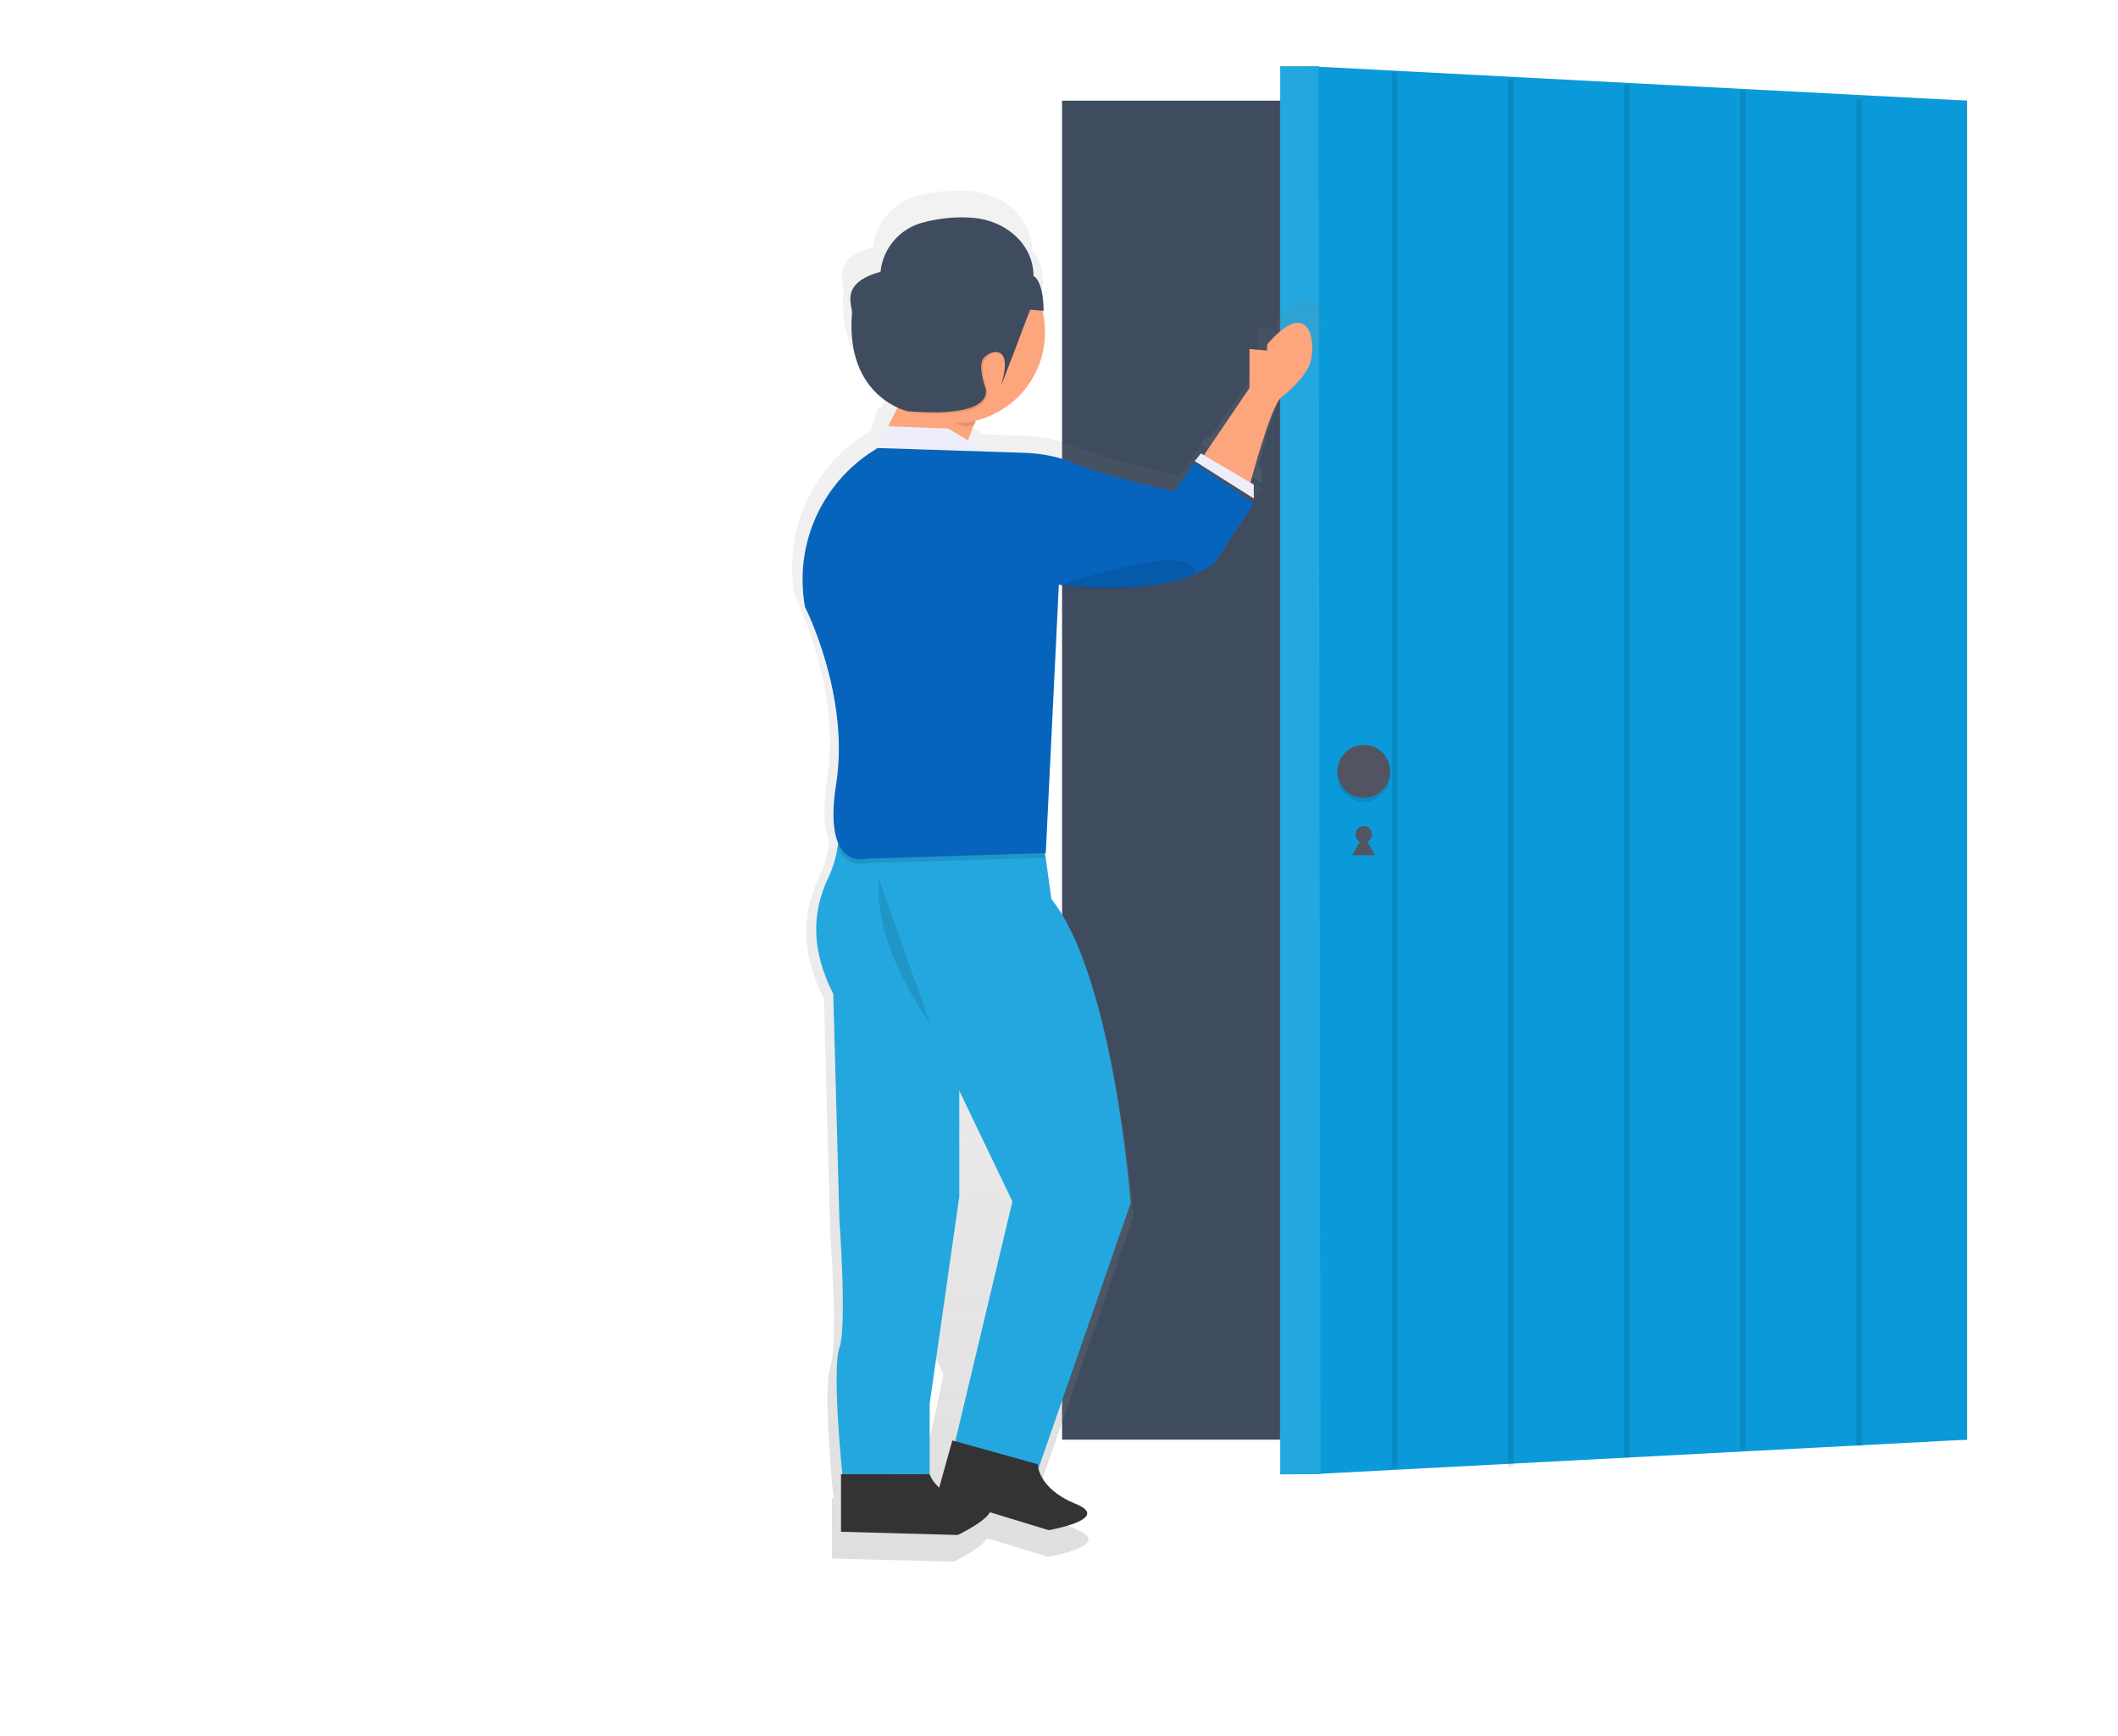 <?xml version="1.0" encoding="UTF-8"?>
<!DOCTYPE svg PUBLIC "-//W3C//DTD SVG 1.1//EN" "http://www.w3.org/Graphics/SVG/1.1/DTD/svg11.dtd">
<!-- Creator: CorelDRAW X7 -->
<svg xmlns="http://www.w3.org/2000/svg" xml:space="preserve" width="7.933cm" height="6.502cm" version="1.1" style="shape-rendering:geometricPrecision; text-rendering:geometricPrecision; image-rendering:optimizeQuality; fill-rule:evenodd; clip-rule:evenodd"
viewBox="0 0 7933 6502"
 xmlns:xlink="http://www.w3.org/1999/xlink">
 <defs>
  <style type="text/css">
   <![CDATA[
    .fil0 {fill:none}
    .fil13 {fill:#0764BD}
    .fil2 {fill:#0A9AD9}
    .fil4 {fill:#0B9DDA}
    .fil11 {fill:#24A7DE}
    .fil12 {fill:#333333}
    .fil1 {fill:#3F4B5E}
    .fil3 {fill:#535461}
    .fil10 {fill:#EDEEF9}
    .fil9 {fill:#FDA57D}
    .fil6 {fill:black;fill-opacity:0.102}
    .fil5 {fill:white;fill-opacity:0.102}
    .fil14 {fill:black;fill-rule:nonzero;fill-opacity:0.102}
    .fil8 {fill:url(#id0)}
    .fil7 {fill:url(#id1)}
   ]]>
  </style>
  <linearGradient id="id0" gradientUnits="userSpaceOnUse" x1="3846.62" y1="5849.28" x2="3846.62" y2="713.75">
   <stop offset="0" style="stop-opacity:0.251; stop-color:gray"/>
   <stop offset="0.541" style="stop-opacity:0.122; stop-color:gray"/>
   <stop offset="1" style="stop-opacity:0.102; stop-color:gray"/>
  </linearGradient>
  <linearGradient id="id1" gradientUnits="userSpaceOnUse" xlink:href="#id0" x1="4724.72" y1="1809.76" x2="4724.72" y2="1124.19">
  </linearGradient>
 </defs>
 <g id="Layer_x0020_1">
  <rect class="fil0" width="7933" height="6502"/>
  <rect id="canvas_background" class="fil0" x="2932" y="240" width="4442" height="3068"/>
  <rect id="svg_1" class="fil1" x="3978" y="377" width="3389" height="5015"/>
  <polygon id="svg_2" class="fil2" points="4901,5522 7367,5392 7367,377 4901,248 "/>
  <circle id="svg_3" class="fil3" cx="5108" cy="3125" r="31"/>
  <polygon id="svg_4" class="fil3" points="5108,3130 5086,3166 5065,3203 5108,3203 5150,3203 5129,3166 "/>
  <polygon id="svg_5" class="fil4" points="4795,5522 4946,5521 4940,248 4795,248 "/>
  <polygon id="svg_7" class="fil5" points="4793,5521 4946,5521 4938,247 4793,247 "/>
  <path id="svg_8" class="fil6" d="M5008 2904c0,-55 45,-99 100,-99 54,0 99,44 99,99 0,55 -45,99 -99,99 -55,0 -100,-44 -100,-99z"/>
  <circle id="svg_9" class="fil3" cx="5108" cy="2889" r="99"/>
  <path id="svg_10" class="fil7" d="M4726 1755l0 55 -231 -146 25 -31 11 7 179 -262 0 -152 68 7 0 -25c179,-206 197,25 160,91 -37,67 -105,116 -105,116 -38,32 -104,272 -120,333l13 7 0 0z"/>
  <path id="svg_11" class="fil8" d="M3228 1634l31 -22 2 0 28 -85 11 1 35 -71c-30,-16 -58,-36 -82,-61 -55,-54 -106,-148 -94,-307 3,-33 -51,-119 111,-163 10,-94 79,-172 171,-194 49,-12 99,-18 149,-18 15,0 29,0 43,1 125,11 234,102 234,228 0,0 38,11 40,135l-5 0c7,27 10,56 10,85 0,163 -111,304 -269,344l-2 12c-2,2 -4,3 -6,4l-23 60 74 44 148 5c68,2 136,17 199,42 136,55 383,107 383,107l79 -112 231 159 -152 232c-24,18 -51,33 -79,45l0 0 0 0 -1 0 -7 3c-38,14 -77,25 -116,32 -92,18 -229,32 -401,6l1 0 -4 -1 -52 1046 -3 0 24 179c244,304 310,1185 310,1185l-359 1035c6,29 34,93 144,138 147,60 -105,103 -105,103l-229 -70c-19,38 -125,88 -125,88l-456 -12 0 -225 6 0c0,0 -42,-407 -12,-492 31,-85 0,-498 0,-498l-24 -881c-85,-170 -85,-315 -18,-455 20,-43 33,-88 38,-135 -18,-43 -26,-114 -8,-230 55,-344 -121,-689 -121,-689l0 0c-7,-35 -10,-71 -10,-107 0,-197 98,-381 261,-491l0 0zm306 3513l-207 -431 0 413c-9,759 97,575 207,18z"/>
  <path id="svg_12" class="fil9" d="M4680 1307l0 146 -173 255 173 113c0,0 78,-298 119,-333 0,0 66,-47 101,-111 36,-64 18,-286 -154,-87l0 23 -66 -6 0 0z"/>
  <path id="svg_13" class="fil9" d="M3297 1655l69 -137c4,-9 12,-14 21,-14l261 -14c0,0 1,0 1,0 14,0 26,11 26,25 0,4 -1,7 -2,10l-67 174c-4,10 -13,16 -24,16 -1,0 -2,0 -2,0l-263 -23c-13,-2 -23,-13 -23,-26 0,-4 1,-7 3,-11l0 0z"/>
  <polygon id="svg_14" class="fil10" points="3316,1596 3272,1726 3727,1710 3552,1605 "/>
  <polygon id="svg_15" class="fil10" points="4475,1727 4498,1698 4696,1815 4696,1867 "/>
  <path id="svg_16" class="fil11" d="M3134 3018c0,0 33,133 -31,268 -64,134 -64,274 18,437l23 847c0,0 29,397 0,478 -29,82 11,473 11,473l327 0 0 -263 111 -776 0 -397 199 415 -228 957 298 122 373 -1073c0,0 -64,-847 -297,-1139l-44 -318 -760 -31 0 0z"/>
  <path id="svg_17" class="fil12" d="M3150 5737l0 -216 332 0c0,0 24,88 175,105 152,18 -70,123 -70,123l-437 -12 0 0z"/>
  <path id="svg_18" class="fil12" d="M3509 5603l58 -208 320 89c0,0 -1,90 141,148 141,57 -100,99 -100,99l-419 -128 0 0z"/>
  <path id="svg_19" class="fil6" d="M3894 3067l-760 -31c6,29 9,58 9,87 0,17 -2,34 -4,51 35,82 110,59 110,59l665 -20 -20 -146 0 0z"/>
  <path id="svg_20" class="fil13" d="M3287 1678l-31 20c-156,106 -250,283 -250,472 0,35 3,69 9,103l0 0c0,0 169,331 117,662 -53,332 116,281 116,281l669 -21 49 -1005c0,0 403,58 584,-82l146 -223 -222 -153 -76 108c0,0 -237,-50 -368,-103 -61,-25 -125,-39 -191,-41l-552 -18 0 0z"/>
  <path id="svg_21" class="fil6" d="M3293 3294c0,0 -41,205 192,543m-192 -543l0 0 0 0z"/>
  <path id="svg_22" class="fil6" d="M3970 2191c0,0 280,-93 402,-93 123,0 102,53 102,53 0,0 -195,87 -504,40l0 0z"/>
  <path id="svg_23" class="fil6" d="M3652 1502l-112 13c-3,1 -6,5 -8,12 24,44 55,70 88,70 12,0 24,-3 34,-9l9 -52c3,-17 -3,-35 -11,-34l0 0z"/>
  <circle id="svg_24" class="fil9" cx="3574" cy="1245" r="340"/>
  <path id="svg_25" class="fil6" d="M3864 1053l0 0 -17 15c-13,11 -20,27 -20,44 0,23 15,45 37,54l0 0c0,0 -153,153 -174,181 -21,28 3,103 3,103 0,0 68,124 -287,95 0,0 -234,-49 -209,-365 3,-31 -50,-113 106,-156l0 0c10,-91 76,-165 165,-186 47,-12 95,-18 143,-18 14,0 28,0 41,1 120,11 212,111 212,231 0,0 0,0 0,1l0 0z"/>
  <path id="svg_26" class="fil1" d="M3871 1034l0 0c0,0 36,11 38,130l-51 -4c0,0 -119,318 -107,277 46,-153 -45,-124 -67,-96 -22,28 4,103 4,103 0,0 67,124 -288,96 0,0 -234,-50 -209,-366 3,-31 -49,-113 107,-156l0 0c9,-90 75,-165 164,-186 47,-12 95,-18 143,-18 14,0 28,1 41,2 120,10 225,98 225,218l0 0z"/>
  <g>
   <polygon id="svg_27" class="fil14" points="6974,5416 6953,5416 6953,370 6974,370 "/>
  </g>
  <g>
   <polygon id="svg_28" class="fil14" points="6539,5431 6518,5431 6518,340 6539,340 "/>
  </g>
  <g>
   <polygon id="svg_29" class="fil14" points="6104,5460 6083,5460 6083,317 6104,317 "/>
  </g>
  <g>
   <polygon id="svg_30" class="fil14" points="5669,5492 5648,5492 5648,294 5669,294 "/>
  </g>
  <g>
   <polygon id="svg_31" class="fil14" points="5234,5499 5213,5499 5213,271 5234,271 "/>
  </g>
 </g>
</svg>
